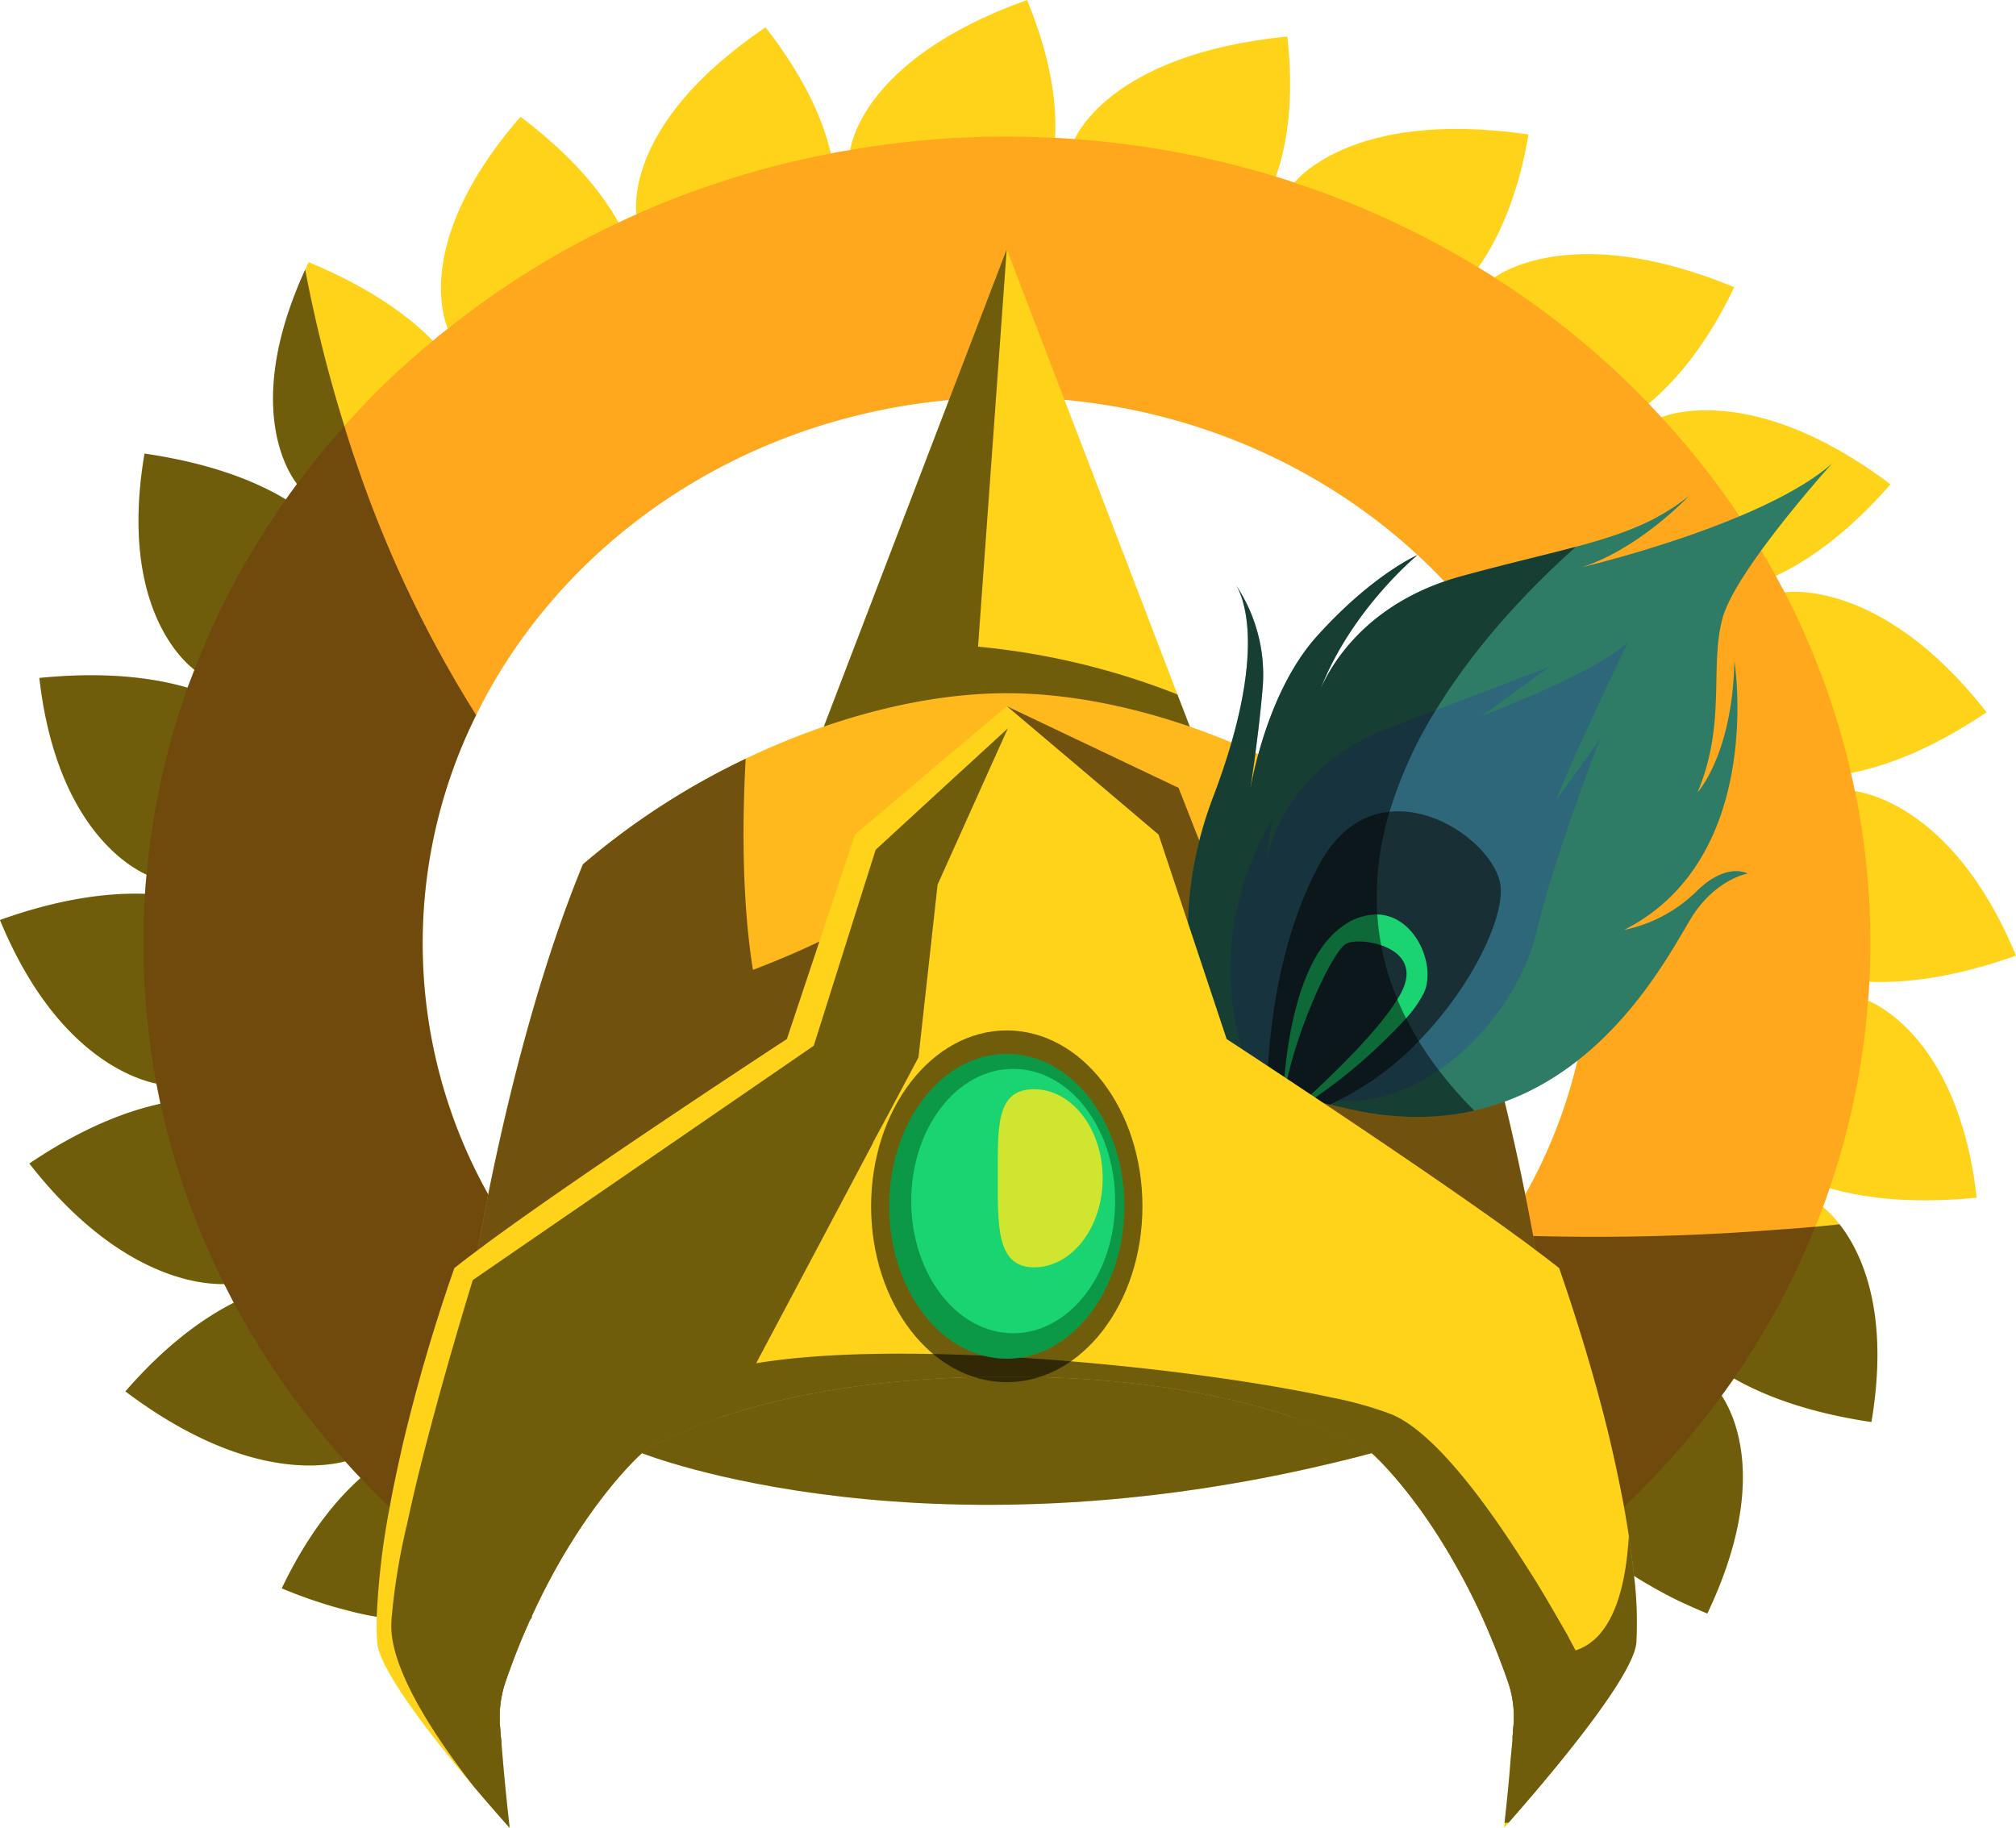 <svg xmlns="http://www.w3.org/2000/svg" width="435.025" height="394.406" viewBox="0 0 435.025 394.406">
  <g id="Group_17441" data-name="Group 17441" transform="translate(-208.033 -230.911)">
    <path id="Path_62737" data-name="Path 62737" d="M480.677,444.443s-12.37,16.4-14.372,23.463c-73.644,13.552-46.178,63.854-45.406,65.228C313.11,461.612,480.677,444.443,480.677,444.443Z" fill="#353535"/>
    <path id="Path_62738" data-name="Path 62738" d="M500.812,484.93c-59.875,1.158-69.038,45.527-69.038,45.527C410.409,486.04,466.3,467.906,466.3,467.906S479.664,471.644,500.812,484.93Z" fill="#353535"/>
    <path id="Path_62739" data-name="Path 62739" d="M501.632,517.243c-41.621-4.968-53.967,6.8-54.57,7.427,11.141-20.81,40.608-29.371,63.854-33.06a315.7,315.7,0,0,1,38.654,32.1C541.058,525.369,532.811,520.932,501.632,517.243Z" fill="#353535"/>
    <path id="Path_62740" data-name="Path 62740" d="M549.98,543.7a238.45,238.45,0,0,1-2.363,26.887c-30.721-9.525-50.687-42.947-51.387-44.177A141.707,141.707,0,0,0,549.98,543.7Z" fill="#353535"/>
    <path id="Path_62741" data-name="Path 62741" d="M381.925,518.927s-47.813-7.46-10.173-45.778c0,0-41.37,19.667-33.232,40.353S381.925,518.927,381.925,518.927Z" fill="#353535"/>
    <path id="Path_62742" data-name="Path 62742" d="M350.727,531.133c-26.091,20.183-42.3,16.662-51.772,8.777a124.91,124.91,0,0,1,3.159-26.622C317.932,544.612,350.727,531.133,350.727,531.133Z" fill="#353535"/>
    <path id="Path_62743" data-name="Path 62743" d="M346.545,544.5s63,25.095,157.514,0-123.7-33.108-123.7-33.108l-36.613,22.432Z" fill="#ffd31a"/>
    <g id="Group_13796" data-name="Group 13796">
      <path id="Path_62744" data-name="Path 62744" d="M264.762,470.033l-6.385,37.831a19.633,19.633,0,0,1-1.965.161c-5.747.108-23.134-1.827-42.043-26.009,11.149-7.523,20.628-11.231,28.29-12.9C256.9,466,264.762,470.033,264.762,470.033Z" fill="#ffd31a"/>
      <path id="Path_62745" data-name="Path 62745" d="M284.8,545.587a11.391,11.391,0,0,1-2.259.7c-5.894,1.505-22.987,3.332-47.446-15.1,8.5-9.781,16.5-15.638,23.379-19.131,13.114-6.609,22-4.567,22-4.567Z" fill="#ffd31a"/>
      <path id="Path_62746" data-name="Path 62746" d="M320.8,575.626a14.418,14.418,0,0,1-2.357,1.451c-5.649,2.9-21.562,8.222-49.608-3.385,5.4-11.285,11.395-18.808,16.995-23.806,10.9-9.834,20.235-9.995,20.235-9.995Z" fill="#ffd31a"/>
      <path id="Path_62747" data-name="Path 62747" d="M313.244,606.67c1.965-11.553,5.354-19.936,9.086-26.009-1.817,3.977-3.536,8.329-5.157,13.005a23.809,23.809,0,0,0-1.277,9.3c.1,1.4.2,2.741.344,4.084C315.258,606.939,314.275,606.831,313.244,606.67Z" fill="#c45f4f"/>
      <path id="Path_62748" data-name="Path 62748" d="M547.822,575.771a12.973,12.973,0,0,1-.2,1.881,4.514,4.514,0,0,1-.1.806c-.049.538-.147,1.075-.246,1.612-.049.269-.147.591-.2.914a20.622,20.622,0,0,1-.59,2.364c-.048.162-.1.376-.147.538v.053a50.627,50.627,0,0,1-3.978,9.78c-.344.7-.737,1.451-1.179,2.2a77.486,77.486,0,0,1-4.813,7.415c-.59.86-1.228,1.666-1.867,2.526l-.1.108c.1-1.021.147-1.989.246-3.01a22.933,22.933,0,0,0-1.277-9.3c-1.769-5.051-3.635-9.673-5.551-13.918a138.667,138.667,0,0,0-6.778-13l14.048-1.4,11.1-1.074a14.522,14.522,0,0,1,.737,1.988c.1.376.245.86.343,1.343a21.019,21.019,0,0,1,.541,3.6A28.352,28.352,0,0,1,547.822,575.771Z" fill="#c45f4f"/>
      <path id="Path_62749" data-name="Path 62749" d="M576.452,579.119c-12.279-5.051-20.432-10.747-25.786-15.96-10.413-10.1-10.56-18.647-10.56-18.647l38.408-13.756a14.6,14.6,0,0,1,1.032,1.343C582.4,536.452,589.664,551.391,576.452,579.119Z" fill="#ffd31a"/>
      <path id="Path_62750" data-name="Path 62750" d="M611.864,537.795c-13.457-1.988-22.986-5.588-29.666-9.4-12.574-7.2-15.078-15.261-15.078-15.261l24.95-16.873h.05l8.3-5.643a9.9,9.9,0,0,1,.983.753,22.241,22.241,0,0,1,3.585,3.761C609.7,501.147,615.892,514.044,611.864,537.795Z" fill="#ffd31a"/>
      <path id="Path_62751" data-name="Path 62751" d="M584.494,476.311s10.954,16.915,50.09,13.071c-4.131-36.416-24.2-42.852-24.2-42.852Z" fill="#ffd31a"/>
      <path id="Path_62752" data-name="Path 62752" d="M591.04,436.567s15.286,13.7,52.019.562c-14.119-34.18-35.29-35.565-35.29-35.565Z" fill="#ffd31a"/>
      <path id="Path_62753" data-name="Path 62753" d="M586.309,396.6s18.575,9.552,50.4-11.985c-23.146-29.615-43.981-25.854-43.981-25.854Z" fill="#ffd31a"/>
      <path id="Path_62754" data-name="Path 62754" d="M570.621,359.135s20.6,4.753,45.352-23.715c-30.6-23.032-49.673-14.381-49.673-14.381Z" fill="#ffd31a"/>
      <path id="Path_62755" data-name="Path 62755" d="M545.047,326.724s21.22-.37,37.21-33.829c-35.958-14.879-51.981-1.928-51.981-1.928Z" fill="#ffd31a"/>
      <path id="Path_62756" data-name="Path 62756" d="M511.329,301.576s20.394-5.467,26.533-41.637c-38.872-5.712-50.746,10.656-50.746,10.656Z" fill="#ffd31a"/>
      <path id="Path_62757" data-name="Path 62757" d="M471.766,285.406s18.178-10.193,14.047-46.608c-39.137,3.844-46.054,22.513-46.054,22.513Z" fill="#ffd31a"/>
      <path id="Path_62758" data-name="Path 62758" d="M429.052,279.314s14.724-14.222.6-48.4c-36.734,13.139-38.222,32.838-38.222,32.838Z" fill="#ffd31a"/>
      <path id="Path_62759" data-name="Path 62759" d="M386.1,283.717s10.266-17.284-12.88-46.9c-31.827,21.537-27.785,40.923-27.785,40.923Z" fill="#ffd31a"/>
      <path id="Path_62760" data-name="Path 62760" d="M345.835,298.314s5.108-19.168-25.486-42.2c-24.753,28.468-15.456,46.22-15.456,46.22Z" fill="#ffd31a"/>
      <path id="Path_62761" data-name="Path 62761" d="M310.98,322.1,285.1,331.338l-12.525,4.514s-.147-.162-.442-.484c-2.063-2.687-11.493-17.25,1.768-46.267.2-.538.491-1.075.737-1.612,13.114,5.427,21.464,11.5,26.817,16.98C310.832,314.142,310.98,322.1,310.98,322.1Z" fill="#ffd31a"/>
      <path id="Path_62762" data-name="Path 62762" d="M283.966,353.477l-33.3,22.516s-.245-.161-.687-.484v-.053c-3.144-2.418-16.159-14.778-10.756-46.644,14.047,2.042,23.821,5.857,30.5,9.888C281.609,345.739,283.966,353.477,283.966,353.477Z" fill="#ffd31a"/>
      <path id="Path_62763" data-name="Path 62763" d="M266.579,390.287,240.7,420.058s-.344-.108-1.032-.377c-4.125-1.88-19.548-10.962-23.133-42.452,14-1.4,24.411-.107,31.974,2.1C262.06,383.3,266.579,390.287,266.579,390.287Z" fill="#ffd31a"/>
      <path id="Path_62764" data-name="Path 62764" d="M260.047,430.053l-16.7,34.982a14.1,14.1,0,0,1-1.572-.268c-5.157-1.075-21.954-6.717-33.742-35.3,13.065-4.675,23.379-5.912,31.287-5.643C253.711,424.356,260.047,430.053,260.047,430.053Z" fill="#ffd31a"/>
    </g>
    <path id="Path_62765" data-name="Path 62765" d="M608.333,401.61h-.05c-.245-1.29-.54-2.58-.835-3.869v-.054a167.859,167.859,0,0,0-14.292-38.959c-.049,0-.049-.054-.049-.054-.639-1.182-1.277-2.311-1.867-3.439v-.054a175.205,175.205,0,0,0-24.705-34.231l-.049-.053c-.884-.967-1.768-1.881-2.653-2.848l-.049-.054A181.181,181.181,0,0,0,530.533,290.8c-1.13-.753-2.309-1.451-3.536-2.2A191.441,191.441,0,0,0,487.36,270.33q-1.989-.725-3.978-1.289a195.6,195.6,0,0,0-43.468-8.115c-1.375-.107-2.8-.215-4.224-.268-3.438-.162-6.925-.269-10.413-.269a194.186,194.186,0,0,0-33.792,2.9c-1.375.215-2.8.43-4.174.752a191.975,191.975,0,0,0-41.945,13.112v.054h-.049c-1.277.537-2.554,1.128-3.782,1.719A186.635,186.635,0,0,0,304.7,301.82c-1.13.86-2.211,1.72-3.242,2.633a166.3,166.3,0,0,0-19.106,18.378c-3.585,4.031-7.024,8.222-10.216,12.521-.835,1.128-1.621,2.2-2.407,3.332a167.84,167.84,0,0,0-19.745,36.756v.054c-.491,1.289-.982,2.525-1.473,3.815a163.01,163.01,0,0,0-8.841,40.357c-.147,1.4-.245,2.74-.344,4.137-.245,3.547-.344,7.093-.344,10.64a166.915,166.915,0,0,0,2.8,30.308q.442,2.176.884,4.352a164.771,164.771,0,0,0,13.753,38.906l2.063,4.03a173.7,173.7,0,0,0,24.066,34.231c1.081,1.236,2.161,2.418,3.291,3.6,2.063,2.149,4.126,4.245,6.287,6.287,1.228,1.183,2.505,2.365,3.782,3.493a181.424,181.424,0,0,0,22.544,17.411c1.375.914,2.849,1.827,4.273,2.741,11-24.128,23.822-35.3,23.822-35.3s5.206-3.708,16.552-7.578a123.031,123.031,0,0,1-36.936-29.77c-2.013-2.311-3.88-4.729-5.648-7.2-.982-1.344-1.915-2.687-2.8-4.085-1.522-2.364-3-4.728-4.322-7.2a110.869,110.869,0,0,1-2.6-103.444c18.222-37.132,56.582-63.84,102.014-67.977,3.34-.323,6.729-.538,10.167-.538.786-.054,1.523-.054,2.308-.054,4.224,0,8.35.216,12.476.538,63.8,5.857,113.6,56.155,113.6,117.254a110.488,110.488,0,0,1-14.194,54.221,79.912,79.912,0,0,1-4.372,7.147c-.295.537-.688,1.075-1.031,1.612a104.542,104.542,0,0,1-7.368,9.726,122.29,122.29,0,0,1-29.175,25.31c-2.5,1.559-5.058,3.064-7.711,4.46,11.346,3.87,16.552,7.578,16.552,7.578s8.154,7.093,16.994,22.247a138.667,138.667,0,0,1,6.778,13c3.979-2.418,7.81-5,11.543-7.738,2.554-1.827,5.108-3.762,7.564-5.75,1.277-1.021,2.505-2.042,3.732-3.117,2.653-2.257,5.256-4.568,7.81-6.986a181.108,181.108,0,0,0,21.071-24.074l2.652-3.708a168.817,168.817,0,0,0,17.534-32.726c.59-1.45,1.179-2.848,1.67-4.3.541-1.344.982-2.687,1.425-4.031a161.428,161.428,0,0,0,8.3-40.517c.147-1.344.2-2.687.295-4.031.147-2.794.2-5.535.2-8.329A164.692,164.692,0,0,0,608.333,401.61Z" fill="#ffa81d"/>
    <path id="Path_62766" data-name="Path 62766" d="M313.244,606.67c1.965-11.553,5.354-19.936,9.086-26.009-1.817,3.977-3.536,8.329-5.157,13.005a23.809,23.809,0,0,0-1.277,9.3c.1,1.4.2,2.741.344,4.084C315.258,606.939,314.275,606.831,313.244,606.67Z" opacity="0.56" style="mix-blend-mode: soft-light;isolation: isolate"/>
    <path id="Path_62767" data-name="Path 62767" d="M326.161,507.149a123.031,123.031,0,0,0,36.936,29.77c-11.346,3.87-16.552,7.578-16.552,7.578s-12.82,11.177-23.822,35.3c-1.424-.914-2.9-1.827-4.273-2.741a28.328,28.328,0,0,1-2.8,1.236,37.349,37.349,0,0,1-6.286,1.719,48.185,48.185,0,0,1-12.034.7,24.421,24.421,0,0,1-2.8-.215c-.639-.053-1.326-.107-2.014-.215a.575.575,0,0,1-.3-.054,29.049,29.049,0,0,1-2.9-.429c-.933-.162-1.915-.323-2.9-.538-1.277-.268-2.554-.591-3.881-.967-.1,0-.2,0-.245-.054q-1.916-.483-3.979-1.128a100.6,100.6,0,0,1-9.479-3.439c5.4-11.285,11.4-18.808,16.994-23.806-1.13-1.182-2.21-2.364-3.291-3.6-5.894,1.5-22.986,3.331-47.446-15.1,8.5-9.78,16.5-15.638,23.38-19.131l-2.063-4.03c-5.747.107-23.134-1.827-42.044-26.009,11.15-7.523,20.629-11.231,28.291-12.9q-.442-2.175-.884-4.352c-5.157-1.075-21.955-6.718-33.743-35.306,13.065-4.675,23.38-5.911,31.287-5.642.1-1.4.2-2.741.344-4.137-4.126-1.882-19.548-10.963-23.134-42.453,14-1.4,24.411-.108,31.975,2.1.491-1.29.982-2.526,1.473-3.815v-.054c-3.143-2.419-16.159-14.778-10.756-46.644,14.047,2.042,23.821,5.858,30.5,9.888.786-1.129,1.572-2.2,2.407-3.332-2.063-2.687-11.493-17.25,1.768-46.268a302.487,302.487,0,0,0,8.448,33.747c.835,2.8,1.768,5.643,2.75,8.491a257.3,257.3,0,0,0,25.688,53.9,110.869,110.869,0,0,0,2.6,103.444c1.326,2.472,2.8,4.836,4.322,7.2.885,1.4,1.818,2.741,2.8,4.085C322.281,502.42,324.148,504.838,326.161,507.149Z" opacity="0.56" style="mix-blend-mode: soft-light;isolation: isolate"/>
    <path id="Path_62768" data-name="Path 62768" d="M582.2,528.375l-2.652,3.708c2.848,4.353,10.118,19.292-3.1,47.02-1.424-.591-2.8-1.182-4.076-1.773l-.737-.323c-1.179-.537-2.309-1.075-3.34-1.612a2.206,2.206,0,0,0-.491-.268c-1.228-.645-2.407-1.29-3.487-1.935-1.277-.7-2.505-1.451-3.684-2.2l-1.915-1.29c-1.228-.86-2.407-1.719-3.488-2.579-.884-.645-1.67-1.344-2.406-1.989s-1.474-1.343-2.162-1.988c-1.227,1.075-2.455,2.1-3.732,3.117.1.376.245.86.343,1.343a21.019,21.019,0,0,1,.541,3.6,28.352,28.352,0,0,1,0,4.567,12.973,12.973,0,0,1-.2,1.881,4.514,4.514,0,0,1-.1.806c-.049.538-.147,1.075-.246,1.612-.049.269-.147.591-.2.914a20.622,20.622,0,0,1-.59,2.364c-.048.162-.1.376-.147.538v.053a50.627,50.627,0,0,1-3.978,9.78c-.344.7-.737,1.451-1.179,2.2a77.486,77.486,0,0,1-4.813,7.415c-.59.86-1.228,1.666-1.867,2.526l-.1.108c.1-1.021.147-1.989.246-3.01a22.933,22.933,0,0,0-1.277-9.3c-1.769-5.051-3.635-9.673-5.551-13.918a138.667,138.667,0,0,0-6.778-13c-8.84-15.154-16.994-22.247-16.994-22.247s-5.206-3.708-16.552-7.578c2.653-1.4,5.207-2.9,7.711-4.46a122.29,122.29,0,0,0,29.175-25.31,104.542,104.542,0,0,0,7.368-9.726c1.13.054,2.259.107,3.389.107,1.228.054,2.455.108,3.733.108a502.727,502.727,0,0,0,53.192-1.4h.049c2.505-.162,5.059-.377,7.613-.592,1.719-.161,3.488-.322,5.256-.537,4.715,6.019,10.9,18.916,6.876,42.667C598.411,535.791,588.883,532.191,582.2,528.375Z" opacity="0.56" style="mix-blend-mode: soft-light;isolation: isolate"/>
    <path id="Path_62769" data-name="Path 62769" d="M467.856,395.715H382.738l42.535-111.021,36.837,96.082Z" fill="#ffd31a"/>
    <path id="Path_62770" data-name="Path 62770" d="M467.856,395.715H382.738l42.535-111.021-6.189,85.764a157.073,157.073,0,0,1,43.026,10.318Z" opacity="0.56" style="mix-blend-mode: soft-light;isolation: isolate"/>
    <path id="Path_62771" data-name="Path 62771" d="M540.5,507.165H310.047s7.514-50.3,23.772-89.74a159.667,159.667,0,0,1,35.118-22.785c18.762-8.974,38.7-14.133,56.336-14.133,29.469,0,65.275,14.348,91.454,36.918,6.876,16.658,12.131,35.251,15.962,51.1C537.994,490.346,540.5,507.165,540.5,507.165Z" fill="#ffb91d"/>
    <path id="Path_62772" data-name="Path 62772" d="M540.5,507.165H310.047s7.514-50.3,23.772-89.74a159.667,159.667,0,0,1,35.118-22.785c-.639,11.553-.983,29.716,1.571,45.569,0,0,20.04-7.523,22.1-11.285,2.062-3.815,32.662-45.623,32.662-45.623l37.082,17.626,14.538,37.025,55.8,30.577C537.994,490.346,540.5,507.165,540.5,507.165Z" opacity="0.56" style="mix-blend-mode: soft-light;isolation: isolate"/>
    <path id="Path_62773" data-name="Path 62773" d="M322.723,579.8c.049,0,.049.053.1.053-.147.269-.343.538-.491.806C322.478,580.339,322.576,580.07,322.723,579.8Z" fill="#2a323f"/>
    <path id="Path_62775" data-name="Path 62775" d="M421.5,560.527c-.024.024-.024.024-.024.048V560.5Z" fill="#c64040"/>
    <g id="Group_13804" data-name="Group 13804">
      <g id="Group_13803" data-name="Group 13803">
        <path id="Path_62782" data-name="Path 62782" d="M585.169,419.423s-6.14,1.02-11.279,8.188c-4.039,5.627-17.6,36.172-47.73,42.971-8.178,1.855-17.562,1.959-28.313-.657l-2.894-.658-3.974-.9-1.121-.258-4.676-1.077-.239-.044-3.488-.8-9.3-2.124s-15.809-25.732-2.337-61.164c12.133-31.92,6.2-43.718,4.9-45.75a34.79,34.79,0,0,1,5.8,21.967c-.768,9.04-2.036,17.733-2.715,22.177,1.257-6.7,5.093-22.775,14.453-33.143,12.05-13.359,21.666-17.467,21.666-17.467s-14.249,11.7-20.922,28.9c2.009-4.669,9.615-18.663,30.336-24.314,10.008-2.741,18.012-4.562,24.749-6.36,10.117-2.708,17.386-5.364,24.377-10.952,0,0-10.519,11.24-22.993,15.338,2.291-.551,39.321-9.528,53.89-22.36-1.2,1.347-20.943,23.368-23.645,33.44-2.8,10.4.863,22.781-5.375,37.524,0,0,7.511-8.08,7.956-28.336.244,1.558,6.252,42.768-23.782,58.016a31.251,31.251,0,0,0,15.413-8.139C580.584,416.759,585.169,419.423,585.169,419.423Z" fill="#2e7c66"/>
        <path id="Path_62783" data-name="Path 62783" d="M478.3,463.047s-13.133-24.908,4.221-55.385l-1.866,12.761s1.15-22.571,27.136-32.452,34.481-13.088,34.481-13.088L527.759,385.4s24.989-9.356,31.646-16.05c0,0-11.458,23.549-15.633,34.345l9.537-13.3s-9.555,24.138-13.83,41.99-24.1,38.81-44.444,35.848S478.3,463.047,478.3,463.047Z" fill="#2e667a"/>
        <path id="Path_62784" data-name="Path 62784" d="M514.178,455.564a63.243,63.243,0,0,1-17.421,12.853l-.017.009c-.6.3-1.184.568-1.787.841l-3.974-.9-1.121-.258-4.676-1.077-.239-.044-3.488-.8c0-.224.005-.444,0-.681.193-8.477,1.681-30.619,11.46-48.372,4.047-7.329,9.456-10.487,14.966-11.049,11.358-1.167,23.1,8.736,23.946,16.009C532.609,428.869,525.8,443.674,514.178,455.564Z" fill="#172f35"/>
        <path id="Path_62785" data-name="Path 62785" d="M515.323,445.114a24.763,24.763,0,0,1-3.879,5.543A116.563,116.563,0,0,1,491.9,467.743c-.322.226-.622.43-.918.62l-1.121-.258c.207-.188.417-.39.646-.6,5.115-4.7,14.912-14.133,19.065-20.94a18.491,18.491,0,0,0,1.192-2.225c2.324-5.209-.9-8.163-4.7-9.442-2.892-1-6.1-1.028-7.473-.372-2.953,1.4-11.115,19.1-13.323,31.981-.041.18-.064.351-.087.522l-.239-.044c.01-.175.024-.363.038-.552.437-7.779,2.557-28.421,12.646-35.54a12.505,12.505,0,0,1,7.6-2.641C513.356,428.439,517.993,439.122,515.323,445.114Z" fill="#1ad371"/>
      </g>
      <path id="Path_62786" data-name="Path 62786" d="M526.16,470.582c-8.178,1.855-17.562,1.959-28.313-.657l-2.894-.658-3.974-.9-1.121-.258-4.676-1.077-.239-.044-3.488-.8-9.3-2.124s-15.809-25.732-2.337-61.164c12.133-31.92,6.2-43.718,4.9-45.75a34.79,34.79,0,0,1,5.8,21.967c-.768,9.04-2.036,17.733-2.715,22.177,1.257-6.7,5.093-22.775,14.453-33.143,12.05-13.359,21.666-17.467,21.666-17.467s-14.249,11.7-20.922,28.9c2.009-4.669,9.615-18.663,30.336-24.314,10.008-2.741,18.012-4.562,24.749-6.36-8.884,7.921-21.072,20.289-30.2,35.22a92.547,92.547,0,0,0-10,21.954,62.9,62.9,0,0,0-2.653,22.167,57.573,57.573,0,0,0,.833,6.646,56.665,56.665,0,0,0,3.5,11.667c.557,1.358,1.187,2.724,1.875,4.093.814,1.63,1.732,3.263,2.734,4.907a75.2,75.2,0,0,0,4.323,6.289A86.815,86.815,0,0,0,526.16,470.582Z" opacity="0.5" style="mix-blend-mode: soft-light;isolation: isolate"/>
    </g>
    <path id="Path_62787" data-name="Path 62787" d="M346.545,544.5s63,25.095,157.514,0-123.7-33.108-123.7-33.108l-36.613,22.432Z" opacity="0.56" style="mix-blend-mode: soft-light;isolation: isolate"/>
    <path id="Path_62788" data-name="Path 62788" d="M561.132,585.39c-.688,8.222-22.741,33.371-27.554,38.852l-.982,1.075a7.191,7.191,0,0,1,.1-1.021c.491-4.568.982-9.189,1.326-13.918.148-1.451.295-2.955.393-4.406.1-1.021.147-1.989.246-3.01a22.933,22.933,0,0,0-1.277-9.3c-1.769-5.051-3.635-9.673-5.551-13.918a138.667,138.667,0,0,0-6.778-13c-8.84-15.154-16.994-22.247-16.994-22.247s-5.206-3.708-16.552-7.578c-12.622-4.352-32.907-8.92-62.23-8.92s-49.558,4.568-62.18,8.92c-11.346,3.87-16.552,7.578-16.552,7.578s-12.82,11.177-23.822,35.3c.049,0,.049.053.1.053-.147.269-.343.538-.491.806-1.817,3.977-3.536,8.329-5.157,13.005a23.809,23.809,0,0,0-1.277,9.3c.1,1.4.2,2.741.344,4.084.491,6.234,1.08,12.306,1.768,18.271h-.049s-3.291-3.654-7.613-8.759c-8.3-9.78-20.432-25.1-20.923-31.168-.1-1.4-.148-3.278-.1-5.588a160.643,160.643,0,0,1,2.8-23.645c.688-3.869,1.572-8.06,2.6-12.574v-.054a381.708,381.708,0,0,1,11.346-38.959c1.424-1.129,3.143-2.472,5.059-3.869,1.965-1.5,4.175-3.117,6.581-4.837,22.447-16.121,60.118-40.732,60.118-40.732l7.024-21.065,7.662-23.053L410.592,395.7l14.587-12.306.1-.108L439.963,395.7l18.075,15.315,14.685,44.118s37.623,24.558,60.069,40.679c.835.591,1.621,1.182,2.358,1.719,1.522,1.075,2.947,2.15,4.273,3.171,1.915,1.4,3.635,2.74,5.059,3.869,4.469,12.95,7.858,24.558,10.363,34.66,1.523,6.234,2.7,11.876,3.635,16.927.393,2.15.737,4.246,1.031,6.18v.054c.491,3.116.835,5.965,1.13,8.6A82.578,82.578,0,0,1,561.132,585.39Z" fill="#ffd31a"/>
    <path id="Path_62789" data-name="Path 62789" d="M561.132,585.39c-.688,8.222-22.741,33.371-27.554,38.852l-.884.054c.491-4.568.982-9.189,1.326-13.918.148-1.451.295-2.955.393-4.406.1-1.021.147-1.989.246-3.01a22.933,22.933,0,0,0-1.277-9.3c-1.769-5.051-3.635-9.673-5.551-13.918a138.667,138.667,0,0,0-6.778-13c-8.84-15.154-16.994-22.247-16.994-22.247s-5.206-3.708-16.552-7.578c-12.622-4.352-32.907-8.92-62.23-8.92s-49.558,4.568-62.18,8.92c-11.346,3.87-16.552,7.578-16.552,7.578s-12.82,11.177-23.822,35.3c.049,0,.049.053.1.053-.147.269-.343.538-.491.806-1.817,3.977-3.536,8.329-5.157,13.005a23.809,23.809,0,0,0-1.277,9.3c.1,1.4.2,2.741.344,4.084.491,6.234,1.08,12.306,1.768,18.271h-.049s-3.291-3.654-7.613-8.759c-9.234-11.822-18.075-25.74-17.878-35.037,0-.376.049-.806.049-1.236a139.762,139.762,0,0,1,3.389-20.635c1.277-6.018,2.848-12.413,4.469-18.593,4.666-17.787,9.676-33.908,9.676-33.908l10.462-7.2,63.114-43.366,8.546-27.084,4.813-15.207,17.24-15.853,3-2.74,8.3-7.631-3.438,7.631-11.739,26.116-2.063,18.7-.835,7.523-1.228,11.07-6.237,11.715c-.049.054-.049.054-.049.108l-3.537,6.555v.108l-15.668,29.555L371.2,525.1c32.956-5.481,94.7.968,124.017,7.362a78.088,78.088,0,0,1,13.213,3.708c8.546,3.654,18.762,17.035,26.67,29.179,1.522,2.311,2.947,4.568,4.273,6.664,3,4.89,5.4,9.189,6.974,11.876v.053c1.081,1.989,1.67,3.117,1.67,3.117,6.385-2.042,9.381-9.35,10.708-17.357.392-2.418.638-4.89.785-7.308.491,3.116.835,5.965,1.13,8.6A82.578,82.578,0,0,1,561.132,585.39Z" opacity="0.56" style="mix-blend-mode: soft-light;isolation: isolate"/>
    <ellipse id="Ellipse_462" data-name="Ellipse 462" cx="29.276" cy="37.953" rx="29.276" ry="37.953" transform="translate(396.005 453.277)" opacity="0.56" style="mix-blend-mode: soft-light;isolation: isolate"/>
    <ellipse id="Ellipse_463" data-name="Ellipse 463" cx="25.372" cy="32.892" rx="25.372" ry="32.892" transform="translate(399.909 458.338)" fill="#0b9947"/>
    <ellipse id="Ellipse_464" data-name="Ellipse 464" cx="22.003" cy="28.524" rx="22.003" ry="28.524" transform="translate(404.66 461.572)" fill="#1ad371"/>
    <path id="Path_62790" data-name="Path 62790" d="M445.977,485.184c0,10.614-6.637,19.219-14.825,19.219s-7.806-9.167-7.806-19.782-.381-18.655,7.806-18.655S445.977,474.57,445.977,485.184Z" fill="#cfe530"/>
  </g>
</svg>

